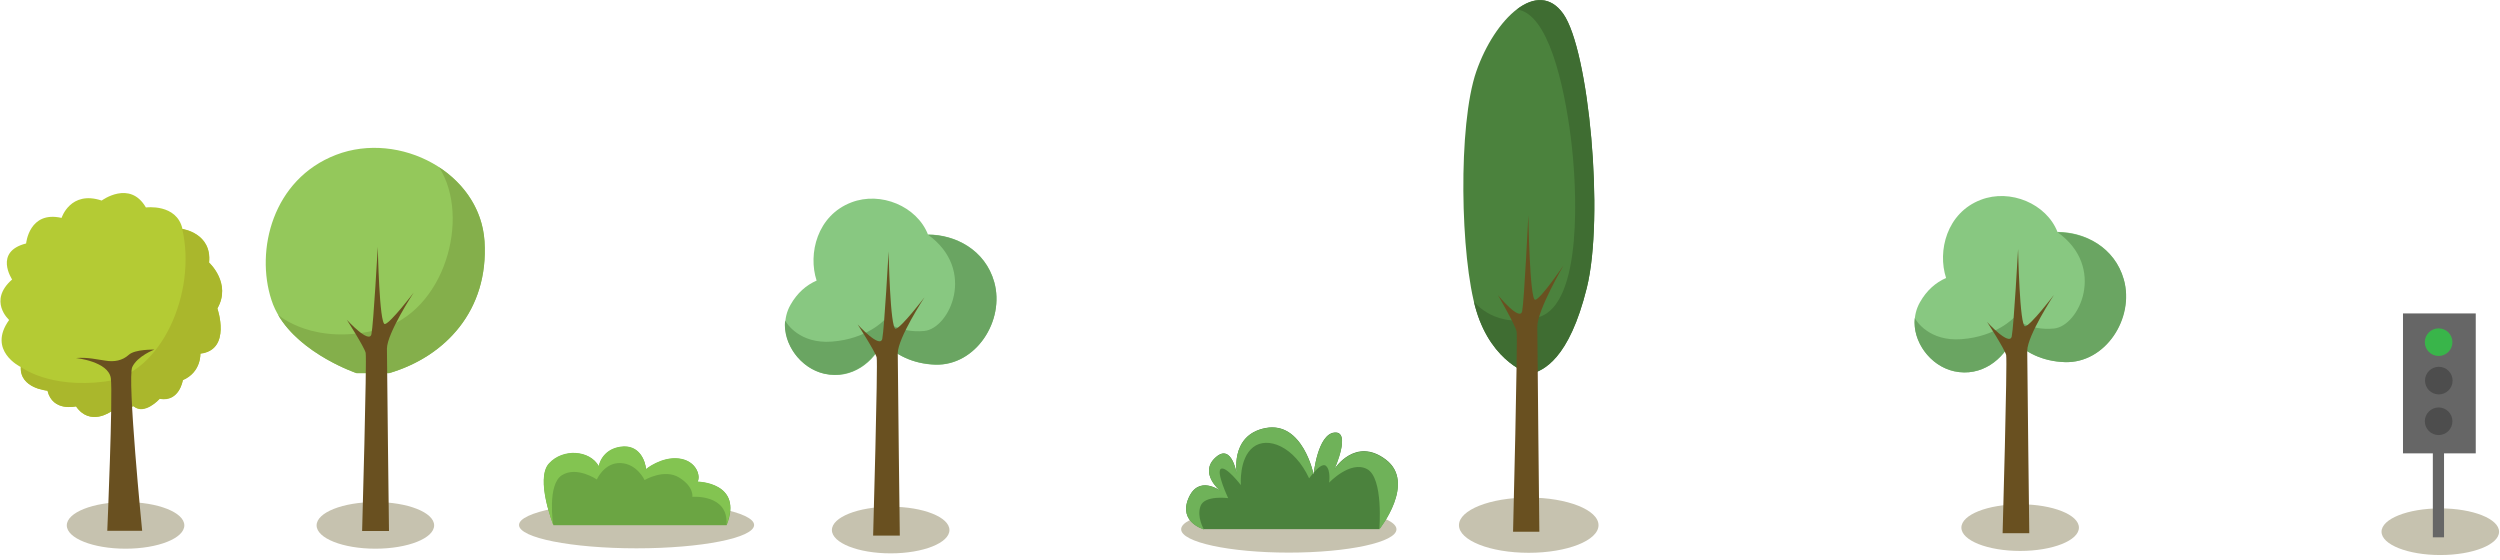 <?xml version="1.0" encoding="utf-8"?>
<!-- Generator: Adobe Illustrator 23.0.1, SVG Export Plug-In . SVG Version: 6.00 Build 0)  -->
<svg version="1.1" id="Layer_1" xmlns="http://www.w3.org/2000/svg" xmlns:xlink="http://www.w3.org/1999/xlink" x="0px" y="0px"
	 viewBox="0 0 1340 300" style="enable-background:new 0 0 1340 300;" xml:space="preserve">
<style type="text/css">
	.st0{fill:#C6C2AF;}
	.st1{fill:#4B823D;}
	.st2{fill:#3F6D32;}
	.st3{fill:#695020;}
	.st4{fill:#6FB259;}
	.st5{fill:#88C881;}
	.st6{fill:#6AA562;}
	.st7{fill:#6BA543;}
	.st8{fill:#83C451;}
	.st9{fill:#B4CB34;}
	.st10{fill:#AAB72C;}
	.st11{fill:#94C85B;}
	.st12{fill:#84AF4B;}
	.st13{fill:#666666;stroke:#666666;stroke-width:5;stroke-miterlimit:10;}
	.st14{fill:#4D4D4D;}
	.st15{fill:#39B54A;}
	.st16{fill:#666666;}
</style>
<g>
	<path class="st0" d="M1114.3,282.8c0,6.9-14.1,12.5-31.5,12.5c-17.4,0-31.5-5.6-31.5-12.5s14.1-12.5,31.5-12.5
		C1100.2,270.3,1114.3,275.9,1114.3,282.8z"/>
	<g>
		<g>
			<g>
				<ellipse class="st0" cx="819.4" cy="281.5" rx="37.4" ry="14.8"/>
				<g>
					<g>
						<g>
							<path class="st1" d="M820.2,200.5c0,0-20.3-5.5-28.9-34c-8.6-28.5-9.9-99.7,0-128.2c9.9-28.5,32.9-50.3,46.6-30.9
								c13.7,19.4,22.1,108.8,12.6,147C841,192.6,827.3,198.7,820.2,200.5z"/>
						</g>
						<path class="st2" d="M813,5.1c16.8,1.8,25.3,40.3,28.9,68.2c3.6,27.9,6.4,89.3-16.9,96.6c-23.1,7.2-34.8-8-35-8.3
							c0.4,1.7,0.8,3.4,1.3,4.9c8.6,28.5,28.9,34,28.9,34c7.1-1.8,20.8-7.9,30.3-46.1c9.5-38.2,1.2-127.6-12.6-147
							C831-2.3,821.7-1.6,813,5.1z"/>
					</g>
					<g>
						<path class="st3" d="M811,285.1c0,0,2.6-104,1.9-107.4c-0.7-3.5-10-19.5-10-19.5s11.9,14.5,13,8.5c1.1-6,3.3-51.4,3.3-51.4
							s0.7,45.9,3.7,45.4c3-0.5,15.2-18.5,15.2-18.5s-14.1,24-14.1,32.9c0,9,1.1,109.9,1.1,109.9H811z"/>
					</g>
				</g>
			</g>
			<g>
				<path class="st0" d="M748.5,283.7c0,6.9-25.8,12.5-57.7,12.5c-31.8,0-57.7-5.6-57.7-12.5c0-6.9,25.8-12.5,57.7-12.5
					C722.7,271.2,748.5,276.8,748.5,283.7z"/>
				<g>
					<path class="st1" d="M645.3,283.7c0,0-13.7-3.7-8.3-16.6c5.4-12.8,17-4.1,17-4.1s-11.6-9.5-2.5-17.8c9.1-8.3,11.6,9.9,11.6,9.9
						s-4.6-21.9,15.3-25.7c19.9-3.7,25.7,24.8,25.7,24.8s2.1-21.5,11.2-22.4c9.1-0.8,0,19.5,0,19.5s11.1-17.4,27.5-5
						c16.4,12.4-3.5,37.3-3.5,37.3H645.3z"/>
					<g>
						<path class="st4" d="M643.5,271.2c2.2-5.9,14.8-4.2,14.8-4.2s-6.6-14-3.9-15.7c2.7-1.7,10.7,8.7,10.7,8.7s-1.1-14.3,6.6-20.3
							c7.7-6,22-0.5,30,16.7c0,0,0.9-1.3,2.2-2.8c-1.1-4.4-7.5-27.5-25.5-24.1c-17.5,3.3-16.1,20.6-15.5,24.8
							c-0.6-3.6-3.6-16.2-11.4-9c-9.1,8.3,2.5,17.8,2.5,17.8s-11.6-8.7-17,4.1c-5.4,12.8,8.3,16.6,8.3,16.6S641.3,277.1,643.5,271.2
							z"/>
						<path class="st4" d="M742.8,246.5c-16.4-12.4-27.5,5-27.5,5s9.1-20.3,0-19.5c-7.9,0.7-10.5,17-11.1,21.3
							c2.1-2.4,4.9-5,6.5-3.6c2.7,2.3,1.7,9,1.7,9s11.3-12,20.3-7.3s6.6,32.4,6.6,32.4S759.2,258.9,742.8,246.5z"/>
					</g>
				</g>
			</g>
			<g>
				<path class="st0" d="M508.9,284.1c0,6.9-14.1,12.5-31.5,12.5c-17.4,0-31.5-5.6-31.5-12.5c0-6.9,14.1-12.5,31.5-12.5
					C494.8,271.6,508.9,277.2,508.9,284.1z"/>
				<g>
					<g>
						<path class="st5" d="M532.9,151.1c-4.9-17.3-20.9-25.4-35.5-25.4c-5.9-15.1-25.3-23.3-41.1-17.2c-18.3,7-23.3,27.5-18.6,41.9
							c0,0,0,0,0,0c-5.5,2.4-10.4,6.6-14,13c-8.2,14.4,2.4,33.5,18.4,37c14.6,3.2,26.6-6.5,31.1-17.4c6.7,7.3,16.2,12.1,28.3,12.5
							C523.1,196,538.7,171.8,532.9,151.1z"/>
						<path class="st6" d="M495.4,177.4c-13.6,1.3-21.5-5.8-21.5-5.8s-9.3,10.1-28,11.5c-17.3,1.3-24.2-9.7-25.1-11.3
							c-1.3,12.5,8.2,25.6,21.1,28.5c14.6,3.2,26.6-6.5,31.1-17.4c6.7,7.3,16.2,12.1,28.3,12.5c21.8,0.7,37.4-23.5,31.6-44.2
							c-4.9-17.3-20.9-25.4-35.5-25.4C523.6,144.6,509,176.1,495.4,177.4z"/>
					</g>
					<g>
						<path class="st3" d="M468,287.1c0,0,2.6-92.3,1.9-95.5c-0.8-3.2-10.2-17.7-10.2-17.7s12,13.2,13.2,7.7
							c1.1-5.5,3.4-46.8,3.4-46.8s0.8,41.8,3.8,41.4c3-0.5,15.4-16.8,15.4-16.8s-14.3,21.8-14.3,30c0,8.2,1.1,97.7,1.1,97.7H468z"/>
					</g>
				</g>
			</g>
			<g>
				<ellipse class="st0" cx="341.2" cy="281.4" rx="63" ry="12.5"/>
				<g>
					<path class="st7" d="M296.6,281.4c0,0-9.7-24.6-2.3-32.8c7.4-8.2,21.8-7.3,26.7,1.4c0,0,1.4-8.9,11.7-10.4
						c10.3-1.5,13.3,8.1,13.6,12c0,0,8.3-6.9,17.7-5.7c9.4,1.1,11.7,9.4,9.9,12.4c0,0,24.7,0.3,15.6,23.2H296.6z"/>
					<path class="st8" d="M301.2,254.7c8-5,18.7,2.3,18.7,2.3s4-9.2,12.8-8.8c8.8,0.4,12.8,9.1,12.8,9.1s10.6-6.3,18.6-1.3
						c8,5,7,10.3,7,10.3s19.5-1.6,18.3,15c9.1-22.9-15.6-23.2-15.6-23.2c1.8-3-0.5-11.2-9.9-12.4c-9.4-1.1-17.7,5.7-17.7,5.7
						c-0.2-3.9-3.2-13.5-13.6-12c-10.3,1.5-11.7,10.4-11.7,10.4c-4.8-8.7-19.3-9.6-26.7-1.4c-7.4,8.2,2.3,32.8,2.3,32.8
						S293.2,259.7,301.2,254.7z"/>
				</g>
			</g>
			<g>
				<ellipse class="st0" cx="67.3" cy="281.6" rx="31.5" ry="12.5"/>
				<g>
					<g>
						<g>
							<path class="st9" d="M59.4,220.6c0,0-11.2,8.1-18.7-2.8c0,0-12.5,3.1-15.3-8.4c0,0-14.9-1.2-14.3-12.7c0,0-18.1-8.7-6.2-25.2
								c0,0-11.5-10.2,1.6-21.7c0,0-10-14.9,7.5-19.3c0,0,1.6-17.7,19-13.7c0,0,4.7-14.9,21.5-9.3c0,0,15.1-11.2,23.7,3.7
								c0,0,16.5-2.2,19.6,11.5c0,0,15.9,2.2,14.3,18c0,0,12.2,11.2,4.4,24.5c0,0,7.8,22.2-9.1,24.2c0,0,0.5,9.8-9.4,14.2
								c0,0-1.8,11.9-12.4,10c0,0-8.1,9-14,4L59.4,220.6z"/>
						</g>
						<path class="st10" d="M112,140.8c1.6-15.8-14.3-18-14.3-18c7.9,34.2-11.4,77.8-41.4,81.7s-45.1-7.8-45.1-7.8
							c-0.6,11.5,14.3,12.7,14.3,12.7c2.8,11.5,15.3,8.4,15.3,8.4c7.5,10.9,18.7,2.8,18.7,2.8l12.1-2.8c5.9,5,14-4,14-4
							c10.6,1.9,12.4-10,12.4-10c10-4.3,9.4-14.2,9.4-14.2c16.8-2,9.1-24.2,9.1-24.2C124.2,151.9,112,140.8,112,140.8z"/>
					</g>
					<g>
						<path class="st3" d="M40.7,191.9c0,0,17.4,1.8,18.7,10.8c1.2,9-1.9,81.8-1.9,81.8h18.7c0,0-8.1-81.8-5.3-87.8
							c2.8-5.9,11.8-9.3,11.8-9.3s-10.3-0.3-13.7,2.8c-3.4,3.1-7.8,3.9-12.5,3.1C51.9,192.7,47.2,191.4,40.7,191.9z"/>
					</g>
				</g>
			</g>
			<g>
				<path class="st0" d="M232.7,281.6c0,6.9-14.1,12.5-31.5,12.5c-17.4,0-31.5-5.6-31.5-12.5s14.1-12.5,31.5-12.5
					C218.6,269.1,232.7,274.7,232.7,281.6z"/>
				<g>
					<g>
						<g>
							<path class="st11" d="M191.1,200c0,0-37-12.5-45.6-39.2c-8.7-26.7,0.6-64.7,34.6-77.8c34-13.1,77.3,9.5,79.6,46.3
								c2.3,36.8-20.8,61.7-51.1,70.7H191.1z"/>
						</g>
						<path class="st12" d="M259.7,129.4c-1.1-16.9-10.8-30.8-24.3-39.7c0,0,0,0,0,0c17.2,27.1,2.8,77.9-32.4,86.9
							c-34.7,8.9-53.4-7.4-54-7.9c12.4,21.3,42.1,31.3,42.1,31.3h17.5C238.9,191.1,262,166.2,259.7,129.4z"/>
					</g>
					<g>
						<path class="st3" d="M194.1,284.6c0,0,2.6-92.3,1.9-95.5c-0.8-3.2-10.1-17.7-10.1-17.7s12,13.2,13.2,7.7
							c1.1-5.5,3.4-46.8,3.4-46.8s0.8,41.8,3.8,41.4c3-0.5,15.4-16.8,15.4-16.8s-14.3,21.8-14.3,30c0,8.2,1.1,97.7,1.1,97.7H194.1z"
							/>
					</g>
				</g>
			</g>
			<g>
				<g>
					<path class="st5" d="M1138.3,149.7c-4.9-17.3-20.9-25.4-35.5-25.4c-5.9-15.1-25.3-23.3-41.1-17.2c-18.3,7-23.3,27.5-18.6,41.9
						c0,0,0,0,0,0c-5.5,2.4-10.4,6.6-14,13c-8.2,14.4,2.4,33.5,18.4,37c14.6,3.2,26.6-6.5,31.1-17.4c6.7,7.3,16.2,12.1,28.3,12.5
						C1128.5,194.6,1144.1,170.4,1138.3,149.7z"/>
					<path class="st6" d="M1100.9,176.1c-13.6,1.3-21.5-5.8-21.5-5.8s-9.3,10.1-28,11.5c-17.3,1.3-24.2-9.7-25.1-11.3
						c-1.3,12.5,8.2,25.6,21.1,28.5c14.6,3.2,26.6-6.5,31.1-17.4c6.7,7.3,16.2,12.1,28.3,12.5c21.8,0.7,37.4-23.5,31.6-44.2
						c-4.9-17.3-20.9-25.4-35.5-25.4C1129.1,143.3,1114.5,174.8,1100.9,176.1z"/>
				</g>
				<g>
					<path class="st3" d="M1073.4,285.8c0,0,2.6-92.3,1.9-95.5c-0.8-3.2-10.2-17.7-10.2-17.7s12,13.2,13.2,7.7
						c1.1-5.5,3.4-46.8,3.4-46.8s0.8,41.8,3.8,41.4c3-0.5,15.4-16.8,15.4-16.8s-14.3,21.8-14.3,30c0,8.2,1.1,97.7,1.1,97.7H1073.4z"
						/>
				</g>
			</g>
			<rect x="1290.5" y="170.5" class="st13" width="34" height="70"/>
			<circle class="st14" cx="1307.2" cy="204" r="7.4"/>
			<circle class="st14" cx="1307.1" cy="225.8" r="7.4"/>
			<circle class="st15" cx="1307.1" cy="183.4" r="7.4"/>
			<path class="st0" d="M1339.5,285c0,6.9-14.1,12.5-31.5,12.5c-17.4,0-31.5-5.6-31.5-12.5s14.1-12.5,31.5-12.5
				C1325.4,272.5,1339.5,278.1,1339.5,285z"/>
		</g>
		<rect x="1304" y="238" class="st16" width="6" height="50"/>
	</g>
</g>
</svg>
